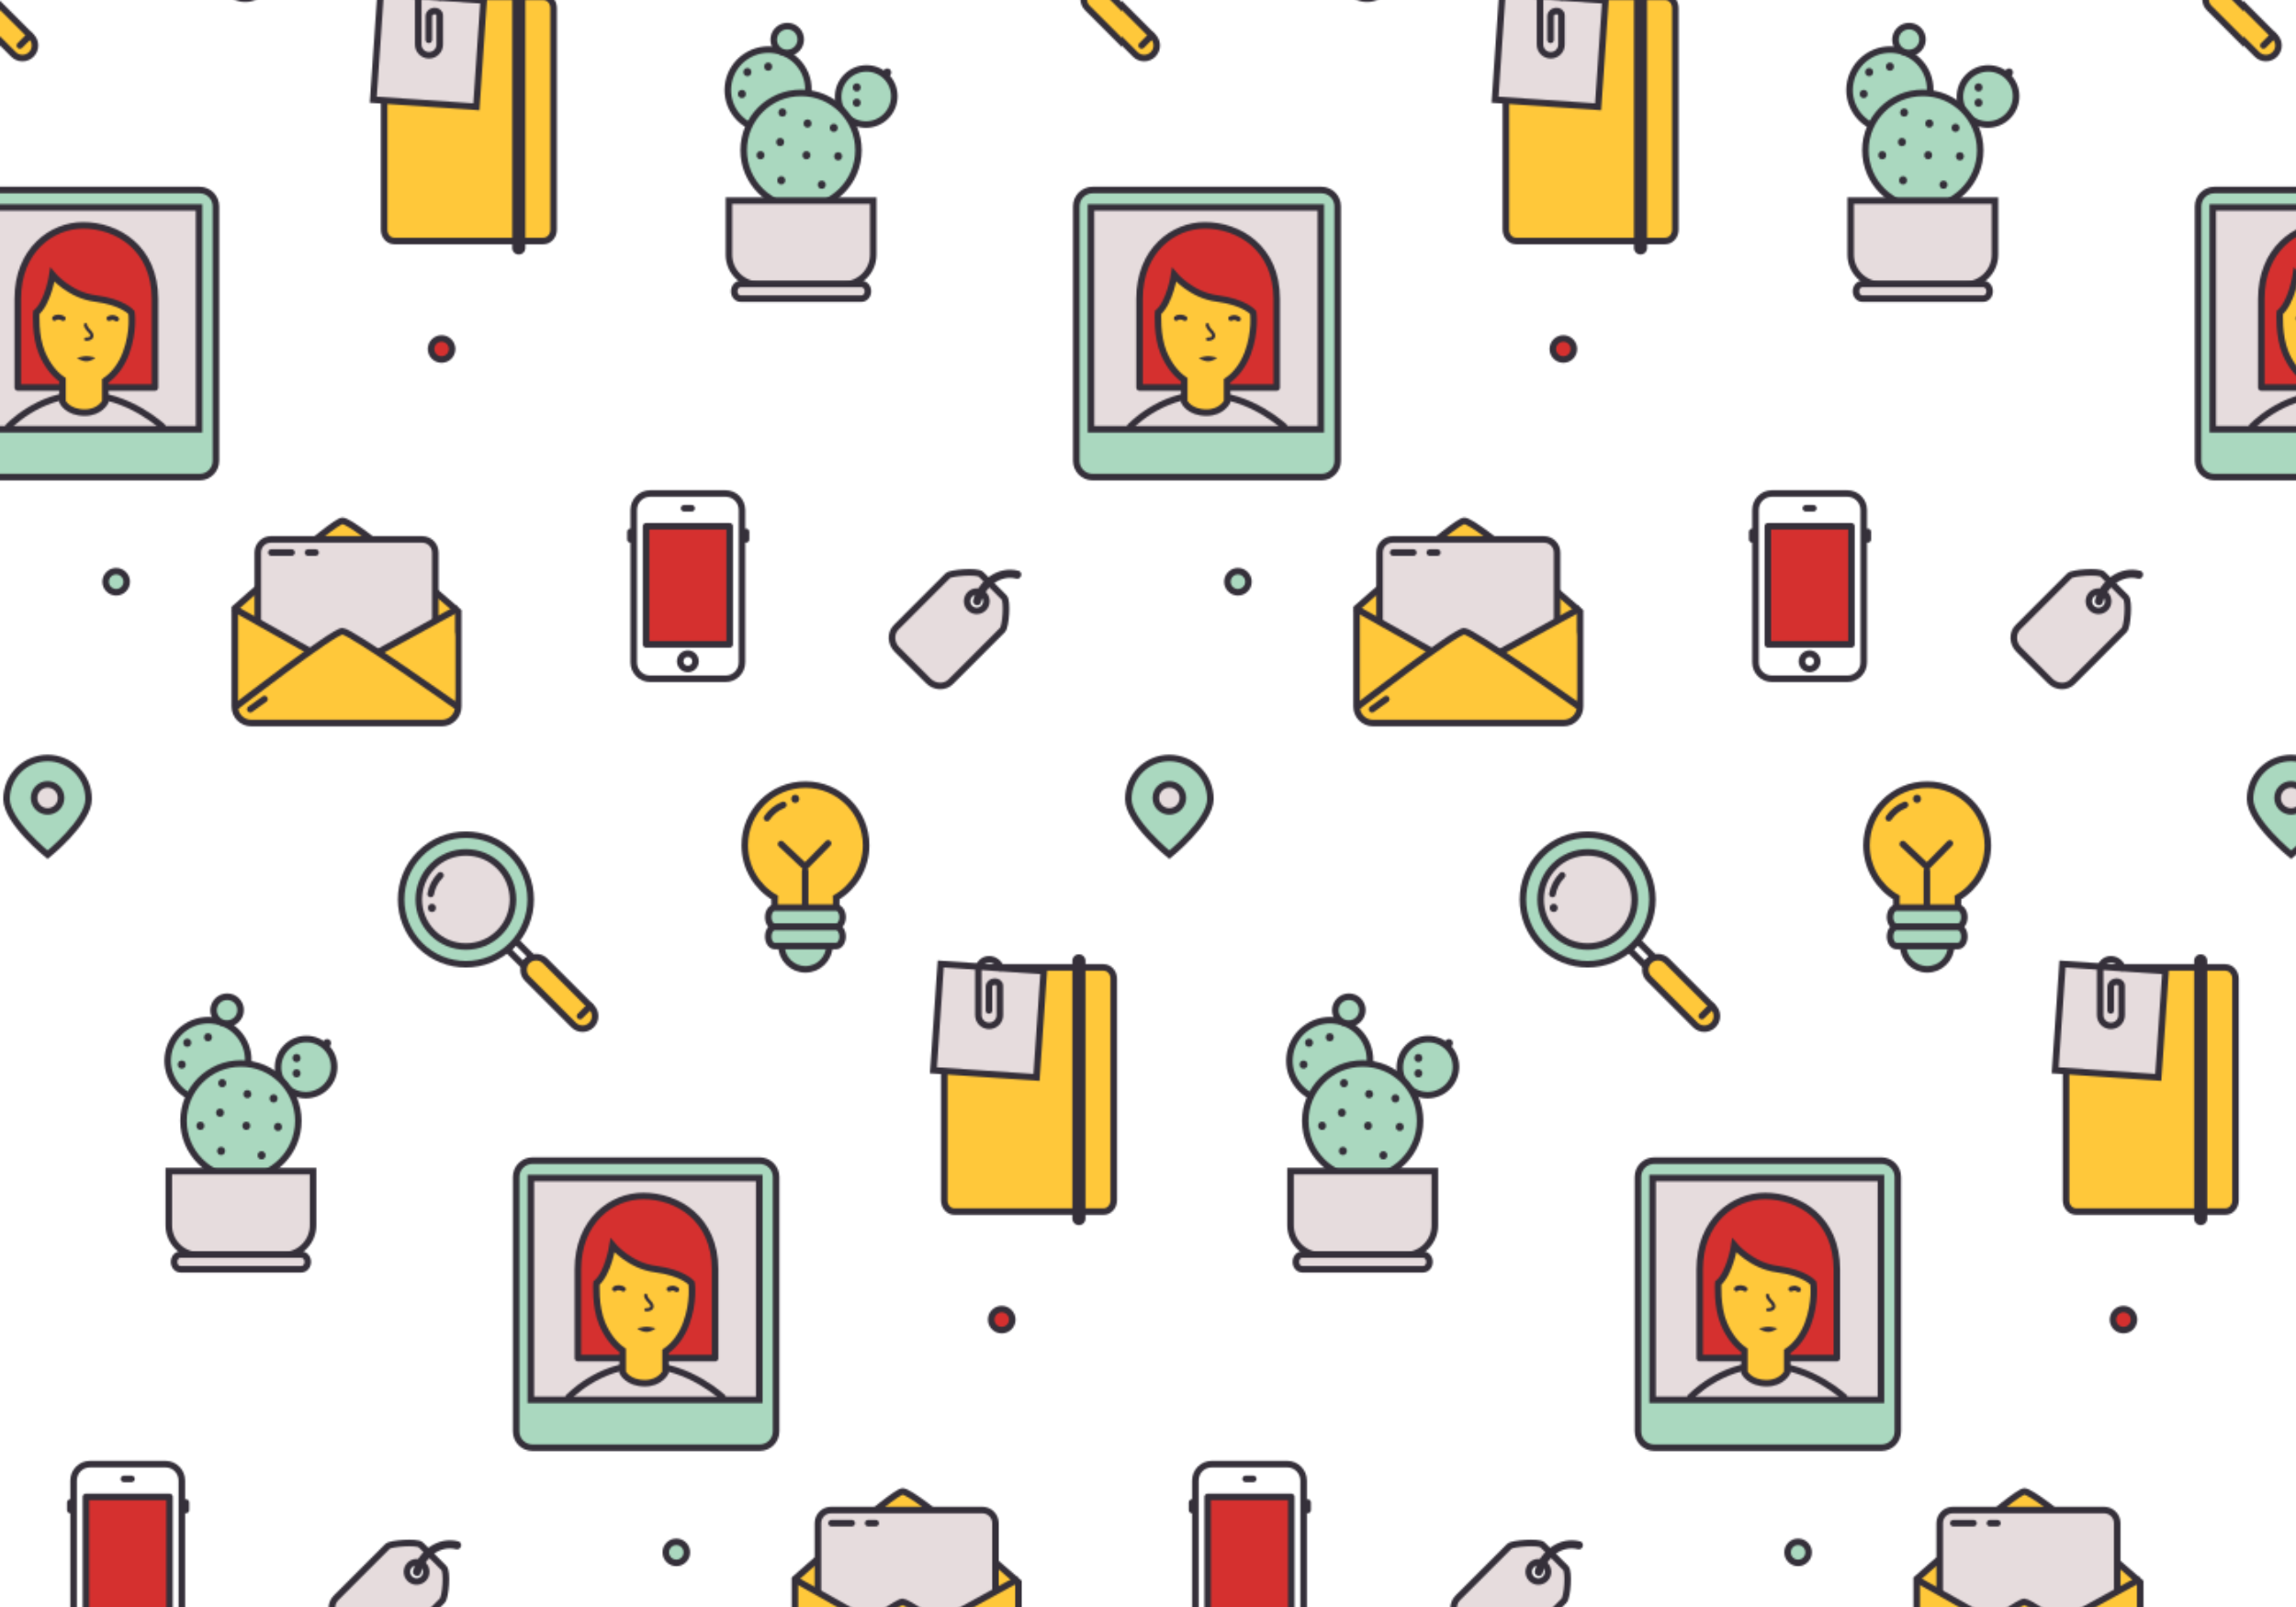 <?xml version="1.0" encoding="utf-8"?>
<!-- Generator: Adobe Illustrator 17.0.0, SVG Export Plug-In . SVG Version: 6.00 Build 0)  -->
<!DOCTYPE svg PUBLIC "-//W3C//DTD SVG 1.1//EN" "http://www.w3.org/Graphics/SVG/1.1/DTD/svg11.dtd">
<svg version="1.1" id="Layer_1" xmlns:x="http://ns.adobe.com/Extensibility/1.0/" xmlns:i="http://ns.adobe.com/AdobeIllustrator/10.0/" xmlns:graph="http://ns.adobe.com/Graphs/1.0/"
	 xmlns="http://www.w3.org/2000/svg" xmlns:xlink="http://www.w3.org/1999/xlink" xmlns:a="http://ns.adobe.com/AdobeSVGViewerExtensions/3.0/"
	 x="0px" y="0px" width="1400px" height="980px" viewBox="0 0 1400 980" enable-background="new 0 0 1400 980" xml:space="preserve"
	>
<pattern  width="683.103" height="1183.817" patternUnits="userSpaceOnUse" id="New_Pattern" viewBox="28.825 -1339.041 683.103 1183.817" overflow="visible">
	<g>
		<polygon fill="none" points="28.825,-1339.041 711.928,-1339.041 711.928,-155.224 28.825,-155.224 		"/>
		<g>
			
				<polygon fill="none" stroke="#35303A" stroke-width="4" stroke-linecap="round" stroke-linejoin="round" stroke-miterlimit="10" points="
				694.413,-163.842 689.227,-158.657 679.799,-168.085 684.985,-173.27 			"/>
			<path fill="#FFC83A" stroke="#35303A" stroke-width="4" stroke-miterlimit="10" d="M649.827-316.272
				c0,5.575-4.519,10.094-10.094,10.094H523.647c-5.575,0-10.094-4.519-10.094-10.094v-59.906c0,0,60.062-53.333,65.637-53.333
				c7.542,0,70.637,55.333,70.637,55.333V-316.272z"/>
			<path fill="#E6DCDD" stroke="#35303A" stroke-width="4" stroke-miterlimit="10" d="M635.817-341.196
				c0,4.429-3.59,8.019-8.019,8.019h-92.217c-4.429,0-8.019-3.59-8.019-8.019v-68.962c0-4.429,3.59-8.019,8.019-8.019h92.217
				c4.429,0,8.019,3.59,8.019,8.019V-341.196z"/>
			<path fill="#FFC83A" d="M647.856-322.177c0,5.523-4.477,10-10,10H527.19c-5.523,0-10-4.477-10-10v-36.667c0-5.523,4.477-10,10-10
				l33.033,19.333l18.967-12.667l22,12.667l36.667-19.333c5.523,0,10,4.477,10,10V-322.177z"/>
			<path fill="none" stroke="#35303A" stroke-width="4" stroke-miterlimit="10" d="M514.19-316.177c0,0,59.477-46,65-46
				c5,0,70,46,70,46"/>
			
				<line fill="none" stroke="#35303A" stroke-width="4" stroke-miterlimit="10" x1="601.19" y1="-349.511" x2="649.856" y2="-376.177"/>
			
				<line fill="none" stroke="#35303A" stroke-width="4" stroke-miterlimit="10" x1="560.223" y1="-349.511" x2="512.89" y2="-376.177"/>
			
				<path fill="#AAD8BF" stroke="#35303A" stroke-width="4" stroke-linecap="round" stroke-linejoin="round" stroke-miterlimit="10" d="
				M682.392-226.539c15.426,15.426,15.426,40.436,0,55.861s-40.436,15.426-55.861,0c-15.426-15.426-15.426-40.436,0-55.861
				C641.956-241.965,666.966-241.965,682.392-226.539z"/>
			
				<path fill="#E6DCDD" stroke="#35303A" stroke-width="4" stroke-linecap="round" stroke-linejoin="round" stroke-miterlimit="10" d="
				M674.76-218.907c11.211,11.211,11.211,29.386,0,40.597s-29.386,11.211-40.597,0c-11.211-11.211-11.211-29.386,0-40.597
				C645.373-230.117,663.549-230.117,674.76-218.907z"/>
			<path fill="none" stroke="#35303A" stroke-width="4" stroke-linecap="round" stroke-linejoin="round" stroke-miterlimit="10" d="
				M633.007-201.952c0.739-4.16,2.715-8.143,5.929-11.357"/>
			
				<line fill="none" stroke="#35303A" stroke-width="4" stroke-linecap="round" stroke-linejoin="round" stroke-miterlimit="10" x1="535.856" y1="-410.177" x2="548.19" y2="-410.177"/>
			
				<line fill="none" stroke="#35303A" stroke-width="4" stroke-linecap="round" stroke-linejoin="round" stroke-miterlimit="10" x1="558.19" y1="-410.177" x2="562.79" y2="-410.177"/>
			<path fill="#35303A" d="M633.755-190.958c3.224,0,3.224-5,0-5S630.531-190.958,633.755-190.958L633.755-190.958z"/>
			<path fill="#FFC83A" stroke="#35303A" stroke-width="4" stroke-miterlimit="10" d="M731.017-132.895
				c2.994,2.994,2.994,7.848,0,10.842l0,0c-2.994,2.994-7.848,2.994-10.842,0l-28.284-28.284c-2.994-2.994-2.994-7.848,0-10.842l0,0
				c2.994-2.994,7.848-2.994,10.842,0L731.017-132.895z"/>
			
				<line fill="none" stroke="#35303A" stroke-width="4" stroke-linecap="round" stroke-linejoin="round" stroke-miterlimit="10" x1="522.99" y1="-314.611" x2="531.656" y2="-320.811"/>
			<path fill="#AAD8BF" stroke="#35303A" stroke-width="4" stroke-miterlimit="10" d="M424.414-259.853
				c0,13.818-25.019,33.981-25.019,33.981s-25.019-20.163-25.019-33.981c0-13.818,11.201-25.019,25.019-25.019
				C413.213-284.872,424.414-273.671,424.414-259.853z"/>
			
				<path fill="#E6DCDD" stroke="#35303A" stroke-width="4" stroke-linecap="round" stroke-linejoin="round" stroke-miterlimit="10" d="
				M405.22-254.723c-3.217,3.217-8.432,3.217-11.648,0c-3.217-3.217-3.217-8.432,0-11.648c3.217-3.217,8.432-3.217,11.648,0
				C408.436-263.155,408.436-257.94,405.22-254.723z"/>
			
				<path fill="#AAD8BF" stroke="#35303A" stroke-width="4" stroke-linecap="round" stroke-linejoin="round" stroke-miterlimit="10" d="
				M445.755-387.828c-2.506,2.506-6.569,2.506-9.074,0c-2.506-2.506-2.506-6.569,0-9.074c2.506-2.506,6.569-2.506,9.074,0
				S448.261-390.334,445.755-387.828z"/>
		</g>
		<g>
			<path fill="#FFC83A" stroke="#35303A" stroke-width="4" stroke-miterlimit="10" d="M366.376-15.093
				c0,3.776-2.786,6.837-6.223,6.837h-90.887c-3.437,0-6.223-3.061-6.223-6.837v-135.241c0-3.776,2.786-6.837,6.223-6.837h90.887
				c3.437,0,6.223,3.061,6.223,6.837V-15.093z"/>
			<path fill="#FFC83A" stroke="#35303A" stroke-width="4" stroke-miterlimit="10" d="M215.382-231.659
				c0-20.433-16.565-36.998-36.998-36.998s-36.998,16.565-36.998,36.998c0,13.592,7.335,25.466,18.257,31.897
				c-0.014,0.227-0.035,0.453-0.035,0.683v11.044c0,6.1,4.945,11.044,11.044,11.044h15.462c6.1,0,11.044-4.945,11.044-11.044
				v-11.044c0-0.231-0.02-0.456-0.035-0.683C208.048-206.193,215.382-218.067,215.382-231.659z"/>
			
				<path fill="#AAD8BF" stroke="#35303A" stroke-width="4" stroke-linecap="round" stroke-linejoin="round" stroke-miterlimit="10" d="
				M193.051-170.657c0,8.1-6.566,14.667-14.667,14.667s-14.667-6.566-14.667-14.667s6.566-14.667,14.667-14.667
				S193.051-178.757,193.051-170.657z"/>
			
				<line fill="none" stroke="#35303A" stroke-width="4" stroke-linecap="round" stroke-linejoin="round" stroke-miterlimit="10" x1="104.403" y1="-437.178" x2="109.003" y2="-437.178"/>
			
				<line fill="none" stroke="#35303A" stroke-width="4" stroke-linecap="round" stroke-linejoin="round" stroke-miterlimit="10" x1="142.186" y1="-418.178" x2="142.186" y2="-422.778"/>
			
				<line fill="none" stroke="#35303A" stroke-width="4" stroke-linecap="round" stroke-linejoin="round" stroke-miterlimit="10" x1="71.686" y1="-418.178" x2="71.686" y2="-422.778"/>
			<path fill="#35303A" d="M172.197-257.49c3.224,0,3.224-5,0-5C168.973-262.49,168.973-257.49,172.197-257.49L172.197-257.49z"/>
			<path fill="#FFC83A" stroke="#35303A" stroke-width="4" stroke-miterlimit="10" d="M47.915-132.895
				c2.994,2.994,2.994,7.848,0,10.842l0,0c-2.994,2.994-7.848,2.994-10.842,0L8.788-150.337c-2.994-2.994-2.994-7.848,0-10.842l0,0
				c2.994-2.994,7.848-2.994,10.842,0L47.915-132.895z"/>
			<path fill="none" stroke="#35303A" stroke-width="4" stroke-linecap="round" stroke-linejoin="round" stroke-miterlimit="10" d="
				M139.703-343.178c0,5.523-4.477,10-10,10h-46c-5.523,0-10-4.477-10-10v-93c0-5.523,4.477-10,10-10h46c5.523,0,10,4.477,10,10
				V-343.178z"/>
			
				<polygon fill="#D5302F" stroke="#35303A" stroke-width="4" stroke-linecap="round" stroke-linejoin="round" stroke-miterlimit="10" points="
				132.203,-354.178 81.203,-354.178 81.203,-426.178 132.203,-426.178 			"/>
			<path fill="none" stroke="#35303A" stroke-width="4" stroke-linecap="round" stroke-linejoin="round" stroke-miterlimit="10" d="
				M111.369-343.845c0,2.577-2.089,4.667-4.667,4.667s-4.667-2.089-4.667-4.667s2.089-4.667,4.667-4.667
				S111.369-346.422,111.369-343.845z"/>
			
				<path fill="#AAD8BF" stroke="#35303A" stroke-width="4" stroke-linecap="round" stroke-linejoin="round" stroke-miterlimit="10" d="
				M201.051-187.814c0,3.209-1.791,5.81-4,5.81h-37.333c-2.209,0-4-2.601-4-5.81l0,0c0-3.209,1.791-5.81,4-5.81h37.333
				C199.26-193.624,201.051-191.023,201.051-187.814L201.051-187.814z"/>
			
				<path fill="#AAD8BF" stroke="#35303A" stroke-width="4" stroke-linecap="round" stroke-linejoin="round" stroke-miterlimit="10" d="
				M201.051-176c0,3.209-1.791,5.81-4,5.81h-37.333c-2.209,0-4-2.601-4-5.81l0,0c0-3.209,1.791-5.81,4-5.81h37.333
				C199.26-181.81,201.051-179.209,201.051-176L201.051-176z"/>
			<path fill="none" stroke="#35303A" stroke-width="4" stroke-linecap="round" stroke-linejoin="round" stroke-miterlimit="10" d="
				M178.197-194.657v-21.333"/>
			
				<polyline fill="none" stroke="#35303A" stroke-width="4" stroke-linecap="round" stroke-linejoin="round" stroke-miterlimit="10" points="
				163.53,-232.39 178.197,-218.557 192.197,-232.824 			"/>
			<path fill="none" stroke="#35303A" stroke-width="4" stroke-linecap="round" stroke-linejoin="round" stroke-miterlimit="10" d="
				M154.925-248.266c2.346-3.514,5.754-6.369,9.988-8.023"/>
			<path fill="#E6DCDD" stroke="#35303A" stroke-width="4" stroke-miterlimit="10" d="M298.494-362.888l-31.515,31.515
				c-3.624,3.624-9.727,3.396-13.633-0.51l-19.092-19.092c-3.905-3.905-4.133-10.009-0.51-13.633l31.454-31.454
				c1.818-1.818,18.082-2.997,20.186-0.892l14.177,14.177C301.665-380.673,300.605-364.999,298.494-362.888z M288.736-380.484
				c0-3.247-2.632-5.88-5.88-5.88c-3.247,0-5.88,2.632-5.88,5.88c0,3.247,2.632,5.88,5.88,5.88
				C286.103-374.604,288.736-377.237,288.736-380.484z"/>
			<path fill="#35303A" d="M285.481-379.748c2.389-9.251,11.539-17.058,21.441-14.521c3.126,0.801,4.451-4.021,1.329-4.821
				c-12.514-3.207-24.511,6.083-27.592,18.013C279.852-377.952,284.675-376.628,285.481-379.748L285.481-379.748z"/>
			
				<line fill="none" stroke="#35303A" stroke-width="8" stroke-linecap="round" stroke-linejoin="round" stroke-miterlimit="10" x1="345.154" y1="-4" x2="345.154" y2="-161.179"/>
			<polygon fill="#E6DCDD" stroke="#35303A" stroke-width="4" stroke-miterlimit="10" points="319.28,-90.091 256.429,-94.421 
				260.896,-159.267 323.747,-154.937 			"/>
			<path fill="none" stroke="#35303A" stroke-width="4" stroke-linecap="round" stroke-linejoin="round" stroke-miterlimit="10" d="
				M290.296-130.914c0-5.417,0-11.695,0-14.412c0-3.93,6.66-4.367,6.66-0.436c0,6.987,0,17.687,0,17.687
				c0,3.618-2.933,6.551-6.551,6.551l0,0c-3.618,0-6.551-2.933-6.551-6.551v-27.514c0-3.618,2.933-6.551,6.551-6.551
				c3.712,0,6.769,3.1,6.769,5.241"/>
		</g>
		<g>
			<path fill="#FFC83A" stroke="#35303A" stroke-width="4" stroke-miterlimit="10" d="M707.928-607.001
				c0,3.776-2.786,6.837-6.223,6.837h-90.887c-3.437,0-6.223-3.061-6.223-6.837v-135.241c0-3.776,2.786-6.837,6.223-6.837h90.887
				c3.437,0,6.223,3.061,6.223,6.837V-607.001z"/>
			<path fill="#AAD8BF" stroke="#35303A" stroke-width="4" stroke-miterlimit="10" d="M227.517-676.252
				c-6.717,6.717-17.554,6.771-24.205,0.12c-6.651-6.651-6.597-17.488,0.12-24.205c6.717-6.717,17.554-6.771,24.205-0.12
				S234.234-682.969,227.517-676.252z"/>
			<path fill="#AAD8BF" stroke="#35303A" stroke-width="4" stroke-miterlimit="10" d="M169.125-672.067
				c-11.345,7.527-26.583,4.523-34.036-6.71c-7.453-11.233-4.297-26.44,7.048-33.967s26.583-4.523,34.036,6.71
				C183.625-694.802,180.469-679.594,169.125-672.067z"/>
			<path fill="#AAD8BF" stroke="#35303A" stroke-width="4" stroke-miterlimit="10" d="M210.73-655.494c0,19.33-15.67,35-35,35
				s-35-15.67-35-35s15.67-35,35-35S210.73-674.824,210.73-655.494z"/>
			
				<path fill="#AAD8BF" stroke="#35303A" stroke-width="4" stroke-linecap="round" stroke-linejoin="round" stroke-miterlimit="10" d="
				M502.044-466.126c0,5.494-4.454,9.947-9.947,9.947H353.498c-5.494,0-9.947-4.454-9.947-9.947v-155.177
				c0-5.494,4.454-9.947,9.947-9.947h138.598c5.494,0,9.947,4.454,9.947,9.947V-466.126z"/>
			<polygon fill="#E6DCDD" stroke="#35303A" stroke-width="4" stroke-miterlimit="10" points="491.765,-485.357 352.504,-485.357 
				352.504,-620.639 491.765,-620.639 			"/>
			<path fill="none" stroke="#35303A" stroke-width="4" stroke-miterlimit="10" d="M374.918-486.352
				c0,0,18.369-20.236,46.221-20.236c27.852,0,48.94,20.236,48.94,20.236"/>
			<path fill="#FFC83A" stroke="#35303A" stroke-width="4" stroke-miterlimit="10" d="M556.934-823.567
				c0-20.433-16.565-36.998-36.998-36.998c-20.433,0-36.998,16.565-36.998,36.998c0,13.593,7.335,25.466,18.257,31.897
				c-0.014,0.227-0.035,0.453-0.035,0.683v11.044c0,6.1,4.945,11.044,11.044,11.044h15.462c6.099,0,11.044-4.945,11.044-11.044
				v-11.044c0-0.231-0.021-0.456-0.035-0.683C549.599-798.102,556.934-809.975,556.934-823.567z"/>
			
				<path fill="#AAD8BF" stroke="#35303A" stroke-width="4" stroke-linecap="round" stroke-linejoin="round" stroke-miterlimit="10" d="
				M534.603-762.565c0,8.1-6.566,14.667-14.667,14.667c-8.1,0-14.667-6.566-14.667-14.667c0-8.1,6.566-14.667,14.667-14.667
				C528.036-777.232,534.603-770.666,534.603-762.565z"/>
			
				<polygon fill="none" stroke="#35303A" stroke-width="4" stroke-linecap="round" stroke-linejoin="round" stroke-miterlimit="10" points="
				352.862,-755.751 347.676,-750.565 338.248,-759.993 343.433,-765.179 			"/>
			<path fill="#FFC83A" stroke="#35303A" stroke-width="4" stroke-miterlimit="10" d="M308.275-908.18
				c0,5.575-4.519,10.094-10.094,10.094H182.096c-5.575,0-10.094-4.519-10.094-10.094v-59.906c0,0,60.062-53.333,65.637-53.333
				c7.542,0,70.637,55.333,70.637,55.333V-908.18z"/>
			<path fill="#E6DCDD" stroke="#35303A" stroke-width="4" stroke-miterlimit="10" d="M294.266-933.105
				c0,4.429-3.59,8.019-8.019,8.019H194.03c-4.429,0-8.019-3.59-8.019-8.019v-68.962c0-4.429,3.59-8.019,8.019-8.019h92.217
				c4.429,0,8.019,3.59,8.019,8.019V-933.105z"/>
			<path fill="#FFC83A" d="M306.305-914.086c0,5.523-4.477,10-10,10H185.638c-5.523,0-10-4.477-10-10v-36.667
				c0-5.523,4.477-10,10-10l33.033,19.333l18.967-12.667l22,12.667l36.667-19.333c5.523,0,10,4.477,10,10V-914.086z"/>
			<path fill="none" stroke="#35303A" stroke-width="4" stroke-miterlimit="10" d="M172.638-908.086c0,0,59.477-46,65-46
				c5,0,70,46,70,46"/>
			
				<line fill="none" stroke="#35303A" stroke-width="4" stroke-miterlimit="10" x1="259.638" y1="-941.419" x2="308.305" y2="-968.086"/>
			
				<line fill="none" stroke="#35303A" stroke-width="4" stroke-miterlimit="10" x1="218.672" y1="-941.419" x2="171.338" y2="-968.086"/>
			
				<path fill="#AAD8BF" stroke="#35303A" stroke-width="4" stroke-linecap="round" stroke-linejoin="round" stroke-miterlimit="10" d="
				M340.841-818.448c15.426,15.426,15.426,40.436,0,55.861c-15.426,15.426-40.436,15.426-55.861,0s-15.426-40.436,0-55.861
				S325.415-833.873,340.841-818.448z"/>
			
				<path fill="#E6DCDD" stroke="#35303A" stroke-width="4" stroke-linecap="round" stroke-linejoin="round" stroke-miterlimit="10" d="
				M333.208-810.815c11.211,11.211,11.211,29.386,0,40.597c-11.211,11.211-29.386,11.211-40.597,0
				c-11.211-11.211-11.211-29.386,0-40.597C303.822-822.026,321.998-822.026,333.208-810.815z"/>
			<path fill="none" stroke="#35303A" stroke-width="4" stroke-linecap="round" stroke-linejoin="round" stroke-miterlimit="10" d="
				M291.455-793.86c0.739-4.16,2.715-8.143,5.929-11.357"/>
			
				<line fill="none" stroke="#35303A" stroke-width="4" stroke-linecap="round" stroke-linejoin="round" stroke-miterlimit="10" x1="194.305" y1="-1002.086" x2="206.638" y2="-1002.086"/>
			
				<line fill="none" stroke="#35303A" stroke-width="4" stroke-linecap="round" stroke-linejoin="round" stroke-miterlimit="10" x1="216.638" y1="-1002.086" x2="221.238" y2="-1002.086"/>
			
				<line fill="none" stroke="#35303A" stroke-width="4" stroke-linecap="round" stroke-linejoin="round" stroke-miterlimit="10" x1="445.954" y1="-1029.087" x2="450.554" y2="-1029.087"/>
			
				<line fill="none" stroke="#35303A" stroke-width="4" stroke-linecap="round" stroke-linejoin="round" stroke-miterlimit="10" x1="483.737" y1="-1010.087" x2="483.737" y2="-1014.687"/>
			
				<line fill="none" stroke="#35303A" stroke-width="4" stroke-linecap="round" stroke-linejoin="round" stroke-miterlimit="10" x1="413.237" y1="-1010.087" x2="413.237" y2="-1014.687"/>
			<path fill="#35303A" d="M292.204-782.867c3.224,0,3.224-5,0-5S288.979-782.867,292.204-782.867L292.204-782.867z"/>
			<path fill="#35303A" d="M513.748-849.399c3.224,0,3.224-5,0-5C510.524-854.399,510.524-849.399,513.748-849.399L513.748-849.399z
				"/>
			<path fill="#FFC83A" stroke="#35303A" stroke-width="4" stroke-miterlimit="10" d="M389.466-724.803
				c2.994,2.994,2.994,7.848,0,10.842l0,0c-2.994,2.994-7.848,2.994-10.842,0l-28.284-28.284c-2.994-2.994-2.994-7.848,0-10.842l0,0
				c2.994-2.994,7.848-2.994,10.842,0L389.466-724.803z"/>
			
				<line fill="none" stroke="#35303A" stroke-width="4" stroke-linecap="round" stroke-linejoin="round" stroke-miterlimit="10" x1="382.501" y1="-719.394" x2="388.688" y2="-725.581"/>
			
				<line fill="none" stroke="#35303A" stroke-width="4" stroke-linecap="round" stroke-linejoin="round" stroke-miterlimit="10" x1="181.438" y1="-906.519" x2="190.105" y2="-912.719"/>
			<path fill="none" stroke="#35303A" stroke-width="4" stroke-linecap="round" stroke-linejoin="round" stroke-miterlimit="10" d="
				M481.254-935.087c0,5.523-4.477,10-10,10h-46c-5.523,0-10-4.477-10-10v-93c0-5.523,4.477-10,10-10h46c5.523,0,10,4.477,10,10
				V-935.087z"/>
			
				<polygon fill="#D5302F" stroke="#35303A" stroke-width="4" stroke-linecap="round" stroke-linejoin="round" stroke-miterlimit="10" points="
				473.754,-946.087 422.754,-946.087 422.754,-1018.087 473.754,-1018.087 			"/>
			<path fill="none" stroke="#35303A" stroke-width="4" stroke-linecap="round" stroke-linejoin="round" stroke-miterlimit="10" d="
				M452.921-935.753c0,2.577-2.089,4.667-4.667,4.667s-4.667-2.089-4.667-4.667s2.089-4.667,4.667-4.667
				S452.921-938.331,452.921-935.753z"/>
			
				<path fill="#AAD8BF" stroke="#35303A" stroke-width="4" stroke-linecap="round" stroke-linejoin="round" stroke-miterlimit="10" d="
				M542.603-779.722c0,3.209-1.791,5.81-4,5.81h-37.333c-2.209,0-4-2.601-4-5.81l0,0c0-3.209,1.791-5.81,4-5.81h37.333
				C540.812-785.532,542.603-782.931,542.603-779.722L542.603-779.722z"/>
			
				<path fill="#AAD8BF" stroke="#35303A" stroke-width="4" stroke-linecap="round" stroke-linejoin="round" stroke-miterlimit="10" d="
				M542.603-767.909c0,3.209-1.791,5.81-4,5.81h-37.333c-2.209,0-4-2.601-4-5.81l0,0c0-3.209,1.791-5.81,4-5.81h37.333
				C540.812-773.718,542.603-771.117,542.603-767.909L542.603-767.909z"/>
			<path fill="none" stroke="#35303A" stroke-width="4" stroke-linecap="round" stroke-linejoin="round" stroke-miterlimit="10" d="
				M519.748-786.565v-21.333"/>
			
				<polyline fill="none" stroke="#35303A" stroke-width="4" stroke-linecap="round" stroke-linejoin="round" stroke-miterlimit="10" points="
				505.082,-824.299 519.748,-810.465 533.748,-824.732 			"/>
			<path fill="none" stroke="#35303A" stroke-width="4" stroke-linecap="round" stroke-linejoin="round" stroke-miterlimit="10" d="
				M496.476-840.174c2.346-3.514,5.754-6.369,9.988-8.023"/>
			
				<path fill="#D5302F" stroke="#35303A" stroke-width="4" stroke-linecap="round" stroke-linejoin="round" stroke-miterlimit="10" d="
				M421.059-609.697c20.744,0,43.793,13.819,43.793,44.835s0,54.048,0,54.048h-83.634c0,0,0-35.008,0-54.048
				C381.217-594.65,401.961-609.697,421.059-609.697z"/>
			<path fill="#FFC83A" stroke="#35303A" stroke-width="4" stroke-miterlimit="10" d="M450.542-556.551
				c0,0-5.281-6.402-22.018-8.552c-15.817-2.032-26.184-14.451-26.184-14.451s-2.604,16.855-9.819,23.003c0,0-1,14.156,3.501,24.773
				c2.769,6.532,6.917,12.448,12.482,16.257v13.413c0,0,3.069,6.605,13.573,6.605c9.23,0,12.527-6.605,12.527-6.605v-12.797
				c5.559-3.72,9.975-9.855,12.595-16.872C452.201-545.173,450.542-556.551,450.542-556.551z"/>
			<path fill="none" stroke="#35303A" stroke-width="2" stroke-linecap="round" stroke-linejoin="round" stroke-miterlimit="10" d="
				M422.752-540.296c3.812,0,4.433-1.99,2.799-4.101c-1.118-1.444-2.963-2.842-2.963-4.716"/>
			<path fill="#35303A" d="M423.049-529.927c2.566,0,4.619,0.837,5.303,0.837s-2.224,2.303-5.303,2.303
				c-3.079,0-6.501-2.303-5.303-2.303C418.943-529.089,420.768-529.927,423.049-529.927z"/>
			<path fill="none" stroke="#35303A" stroke-width="3" stroke-linecap="round" stroke-linejoin="round" stroke-miterlimit="10" d="
				M403.639-552.994c1.186-1.192,4.018-0.883,5.247,0.074"/>
			<path fill="none" stroke="#35303A" stroke-width="3" stroke-linecap="round" stroke-linejoin="round" stroke-miterlimit="10" d="
				M441.458-552.6c-1.891-1.148-2.568-1.148-4.601-0.319"/>
			<path fill="#E6DCDD" stroke="#35303A" stroke-width="4" stroke-miterlimit="10" d="M219.73-591.828
				c0,10.125-8.208,18.333-18.333,18.333h-51.333c-10.125,0-18.333-8.208-18.333-18.333v-33h88V-591.828z"/>
			<path fill="#E6DCDD" stroke="#35303A" stroke-width="4" stroke-miterlimit="10" d="M216.48-569.494c0-2.485-1.766-4.5-3.944-4.5
				h-73.613c-2.178,0-3.944,2.015-3.944,4.5l0,0c0,2.485,1.766,4.5,3.944,4.5h73.613C214.714-564.994,216.48-567.009,216.48-569.494
				L216.48-569.494z"/>
			<path fill="#AAD8BF" stroke="#35303A" stroke-width="4" stroke-miterlimit="10" d="M171.819-716.191
				c-3.804,2.524-8.914,1.517-11.413-2.25s-1.441-8.866,2.363-11.39c3.804-2.524,8.914-1.517,11.413,2.25
				C176.681-723.815,175.623-718.715,171.819-716.191z"/>
			<path fill="#35303A" d="M151.008-649.994c3.224,0,3.224-5,0-5C147.783-654.994,147.783-649.994,151.008-649.994L151.008-649.994z
				"/>
			<path fill="#35303A" d="M164.341-675.994c3.224,0,3.224-5,0-5C161.117-680.994,161.117-675.994,164.341-675.994L164.341-675.994z
				"/>
			<path fill="#35303A" d="M163.008-657.994c3.224,0,3.224-5,0-5C159.783-662.994,159.783-657.994,163.008-657.994L163.008-657.994z
				"/>
			<path fill="#35303A" d="M179.674-669.328c3.224,0,3.224-5,0-5C176.45-674.328,176.45-669.328,179.674-669.328L179.674-669.328z"
				/>
			<path fill="#35303A" d="M179.008-649.994c3.224,0,3.224-5,0-5C175.783-654.994,175.783-649.994,179.008-649.994L179.008-649.994z
				"/>
			<path fill="#35303A" d="M163.674-634.661c3.224,0,3.224-5,0-5C160.45-639.661,160.45-634.661,163.674-634.661L163.674-634.661z"
				/>
			<path fill="#35303A" d="M188.341-631.994c3.224,0,3.224-5,0-5C185.117-636.994,185.117-631.994,188.341-631.994L188.341-631.994z
				"/>
			<path fill="#35303A" d="M198.341-649.328c3.224,0,3.224-5,0-5C195.117-654.328,195.117-649.328,198.341-649.328L198.341-649.328z
				"/>
			<path fill="#35303A" d="M195.674-666.661c3.224,0,3.224-5,0-5C192.45-671.661,192.45-666.661,195.674-666.661L195.674-666.661z"
				/>
			<path fill="#35303A" d="M209.674-691.328c3.224,0,3.224-5,0-5C206.45-696.328,206.45-691.328,209.674-691.328L209.674-691.328z"
				/>
			<path fill="#35303A" d="M228.305-700.421c3.224,0,3.224-5,0-5C225.081-705.421,225.081-700.421,228.305-700.421L228.305-700.421z
				"/>
			<path fill="#35303A" d="M209.674-681.994c3.224,0,3.224-5,0-5C206.45-686.994,206.45-681.994,209.674-681.994L209.674-681.994z"
				/>
			<path fill="#35303A" d="M139.674-687.328c3.224,0,3.224-5,0-5C136.45-692.328,136.45-687.328,139.674-687.328L139.674-687.328z"
				/>
			<path fill="#35303A" d="M143.008-700.661c3.224,0,3.224-5,0-5C139.783-705.661,139.783-700.661,143.008-700.661L143.008-700.661z
				"/>
			<path fill="#35303A" d="M155.674-703.994c3.224,0,3.224-5,0-5C152.45-708.994,152.45-703.994,155.674-703.994L155.674-703.994z"
				/>
			<path fill="#AAD8BF" stroke="#35303A" stroke-width="4" stroke-miterlimit="10" d="M82.863-851.762
				c0,13.818-25.019,33.981-25.019,33.981s-25.019-20.163-25.019-33.981c0-13.818,11.201-25.019,25.019-25.019
				S82.863-865.579,82.863-851.762z"/>
			
				<path fill="#E6DCDD" stroke="#35303A" stroke-width="4" stroke-linecap="round" stroke-linejoin="round" stroke-miterlimit="10" d="
				M63.668-846.631c-3.217,3.217-8.432,3.217-11.648,0c-3.217-3.217-3.217-8.432,0-11.648c3.217-3.217,8.432-3.217,11.648,0
				C66.885-855.063,66.885-849.848,63.668-846.631z"/>
			
				<path fill="#D5302F" stroke="#35303A" stroke-width="4" stroke-linecap="round" stroke-linejoin="round" stroke-miterlimit="10" d="
				M644.177-529.759c-2.506,2.506-6.569,2.506-9.074,0c-2.506-2.506-2.506-6.569,0-9.074c2.506-2.506,6.569-2.506,9.074,0
				C646.682-536.327,646.682-532.265,644.177-529.759z"/>
			
				<path fill="#AAD8BF" stroke="#35303A" stroke-width="4" stroke-linecap="round" stroke-linejoin="round" stroke-miterlimit="10" d="
				M104.204-979.736c-2.506,2.506-6.569,2.506-9.074,0c-2.506-2.506-2.506-6.569,0-9.074c2.506-2.506,6.569-2.506,9.074,0
				C106.709-986.305,106.709-982.242,104.204-979.736z"/>
			<path fill="#E6DCDD" stroke="#35303A" stroke-width="4" stroke-miterlimit="10" d="M640.045-954.796l-31.515,31.515
				c-3.624,3.624-9.727,3.396-13.633-0.51l-19.092-19.092c-3.905-3.905-4.133-10.009-0.51-13.633l31.454-31.454
				c1.818-1.818,18.082-2.997,20.186-0.892l14.177,14.177C643.217-972.581,642.156-956.907,640.045-954.796z M630.287-972.392
				c0-3.247-2.632-5.88-5.88-5.88c-3.247,0-5.88,2.632-5.88,5.88s2.632,5.88,5.88,5.88
				C627.654-966.513,630.287-969.145,630.287-972.392z"/>
			<path fill="#35303A" d="M627.032-971.656c2.389-9.251,11.539-17.058,21.441-14.521c3.126,0.801,4.451-4.022,1.329-4.821
				c-12.514-3.207-24.511,6.083-27.592,18.013C621.404-969.861,626.226-968.536,627.032-971.656L627.032-971.656z"/>
			
				<line fill="none" stroke="#35303A" stroke-width="8" stroke-linecap="round" stroke-linejoin="round" stroke-miterlimit="10" x1="686.706" y1="-595.908" x2="686.706" y2="-753.087"/>
			<polygon fill="#E6DCDD" stroke="#35303A" stroke-width="4" stroke-miterlimit="10" points="660.831,-681.999 597.98,-686.329 
				602.448,-751.176 665.299,-746.846 			"/>
			<path fill="none" stroke="#35303A" stroke-width="4" stroke-linecap="round" stroke-linejoin="round" stroke-miterlimit="10" d="
				M631.847-722.823c0-5.417,0-11.695,0-14.412c0-3.931,6.66-4.367,6.66-0.436c0,6.987,0,17.687,0,17.687
				c0,3.618-2.933,6.551-6.551,6.551l0,0c-3.618,0-6.551-2.933-6.551-6.551v-27.513c0-3.618,2.933-6.551,6.551-6.551
				c3.712,0,6.769,3.1,6.769,5.241"/>
		</g>
		<g>
			<path fill="#AAD8BF" stroke="#35303A" stroke-width="4" stroke-miterlimit="10" d="M569.068-1268.16
				c-6.717,6.717-17.554,6.771-24.205,0.12c-6.651-6.651-6.597-17.488,0.12-24.205c6.717-6.717,17.554-6.771,24.205-0.12
				C575.839-1285.714,575.785-1274.877,569.068-1268.16z"/>
			<path fill="#AAD8BF" stroke="#35303A" stroke-width="4" stroke-miterlimit="10" d="M510.676-1263.975
				c-11.345,7.527-26.583,4.523-34.036-6.71c-7.453-11.233-4.297-26.44,7.048-33.967c11.345-7.527,26.583-4.523,34.036,6.71
				C525.176-1286.71,522.021-1271.502,510.676-1263.975z"/>
			<path fill="#AAD8BF" stroke="#35303A" stroke-width="4" stroke-miterlimit="10" d="M552.281-1247.403c0,19.33-15.67,35-35,35
				s-35-15.67-35-35s15.67-35,35-35S552.281-1266.733,552.281-1247.403z"/>
			
				<path fill="#AAD8BF" stroke="#35303A" stroke-width="4" stroke-linecap="round" stroke-linejoin="round" stroke-miterlimit="10" d="
				M843.595-1058.034c0,5.494-4.454,9.947-9.947,9.947H695.05c-5.494,0-9.947-4.454-9.947-9.947v-155.177
				c0-5.494,4.454-9.947,9.947-9.947h138.598c5.494,0,9.947,4.453,9.947,9.947V-1058.034z"/>
			<polygon fill="#E6DCDD" stroke="#35303A" stroke-width="4" stroke-miterlimit="10" points="833.316,-1077.265 694.055,-1077.265 
				694.055,-1212.548 833.316,-1212.548 			"/>
			<path fill="#FFC83A" stroke="#35303A" stroke-width="4" stroke-miterlimit="10" d="M731.017-1316.711
				c2.994,2.994,2.994,7.848,0,10.842l0,0c-2.994,2.994-7.848,2.994-10.842,0l-28.284-28.284c-2.994-2.994-2.994-7.848,0-10.842l0,0
				c2.994-2.994,7.848-2.994,10.842,0L731.017-1316.711z"/>
			<path fill="#E6DCDD" stroke="#35303A" stroke-width="4" stroke-miterlimit="10" d="M561.281-1183.736
				c0,10.125-8.208,18.333-18.333,18.333h-51.333c-10.125,0-18.333-8.208-18.333-18.333v-33h88V-1183.736z"/>
			<path fill="#E6DCDD" stroke="#35303A" stroke-width="4" stroke-miterlimit="10" d="M558.031-1161.403
				c0-2.485-1.766-4.5-3.944-4.5h-73.613c-2.178,0-3.944,2.015-3.944,4.5l0,0c0,2.485,1.766,4.5,3.944,4.5h73.613
				C556.266-1156.903,558.031-1158.917,558.031-1161.403L558.031-1161.403z"/>
			<path fill="#AAD8BF" stroke="#35303A" stroke-width="4" stroke-miterlimit="10" d="M513.37-1308.099
				c-3.804,2.524-8.914,1.517-11.413-2.25c-2.499-3.767-1.441-8.866,2.363-11.39s8.914-1.517,11.413,2.25
				C518.233-1315.723,517.174-1310.624,513.37-1308.099z"/>
			<path fill="#35303A" d="M492.559-1241.903c3.224,0,3.224-5,0-5C489.335-1246.903,489.335-1241.903,492.559-1241.903
				L492.559-1241.903z"/>
			<path fill="#35303A" d="M505.892-1267.903c3.224,0,3.224-5,0-5S502.668-1267.903,505.892-1267.903L505.892-1267.903z"/>
			<path fill="#35303A" d="M504.559-1249.903c3.224,0,3.224-5,0-5C501.335-1254.903,501.335-1249.903,504.559-1249.903
				L504.559-1249.903z"/>
			<path fill="#35303A" d="M521.226-1261.236c3.224,0,3.224-5,0-5S518.001-1261.236,521.226-1261.236L521.226-1261.236z"/>
			<path fill="#35303A" d="M520.559-1241.903c3.224,0,3.224-5,0-5C517.335-1246.903,517.335-1241.903,520.559-1241.903
				L520.559-1241.903z"/>
			<path fill="#35303A" d="M505.226-1226.569c3.224,0,3.224-5,0-5S502.001-1226.569,505.226-1226.569L505.226-1226.569z"/>
			<path fill="#35303A" d="M529.892-1223.903c3.224,0,3.224-5,0-5C526.668-1228.903,526.668-1223.903,529.892-1223.903
				L529.892-1223.903z"/>
			<path fill="#35303A" d="M539.892-1241.236c3.224,0,3.224-5,0-5C536.668-1246.236,536.668-1241.236,539.892-1241.236
				L539.892-1241.236z"/>
			<path fill="#35303A" d="M537.226-1258.569c3.224,0,3.224-5,0-5S534.001-1258.569,537.226-1258.569L537.226-1258.569z"/>
			<path fill="#35303A" d="M551.226-1283.236c3.224,0,3.224-5,0-5S548.001-1283.236,551.226-1283.236L551.226-1283.236z"/>
			<path fill="#35303A" d="M569.857-1292.33c3.224,0,3.224-5,0-5C566.632-1297.33,566.632-1292.33,569.857-1292.33L569.857-1292.33z
				"/>
			<path fill="#35303A" d="M551.226-1273.903c3.224,0,3.224-5,0-5S548.001-1273.903,551.226-1273.903L551.226-1273.903z"/>
			<path fill="#35303A" d="M481.226-1279.236c3.224,0,3.224-5,0-5S478.001-1279.236,481.226-1279.236L481.226-1279.236z"/>
			<path fill="#35303A" d="M484.559-1292.569c3.224,0,3.224-5,0-5C481.335-1297.569,481.335-1292.569,484.559-1292.569
				L484.559-1292.569z"/>
			<path fill="#35303A" d="M497.226-1295.903c3.224,0,3.224-5,0-5S494.001-1295.903,497.226-1295.903L497.226-1295.903z"/>
		</g>
		<g>
			<path fill="#FFC83A" stroke="#35303A" stroke-width="4" stroke-miterlimit="10" d="M366.376-1198.91
				c0,3.776-2.786,6.837-6.223,6.837h-90.887c-3.437,0-6.223-3.061-6.223-6.837v-135.241c0-3.776,2.786-6.837,6.223-6.837h90.887
				c3.437,0,6.223,3.061,6.223,6.837V-1198.91z"/>
			
				<path fill="#AAD8BF" stroke="#35303A" stroke-width="4" stroke-linecap="round" stroke-linejoin="round" stroke-miterlimit="10" d="
				M160.492-1058.034c0,5.494-4.454,9.947-9.947,9.947H11.947c-5.494,0-9.947-4.454-9.947-9.947v-155.177
				c0-5.494,4.454-9.947,9.947-9.947h138.598c5.494,0,9.947,4.453,9.947,9.947V-1058.034z"/>
			<polygon fill="#E6DCDD" stroke="#35303A" stroke-width="4" stroke-miterlimit="10" points="150.213,-1077.265 10.952,-1077.265 
				10.952,-1212.548 150.213,-1212.548 			"/>
			<path fill="none" stroke="#35303A" stroke-width="4" stroke-miterlimit="10" d="M33.367-1078.26c0,0,18.369-20.236,46.221-20.236
				s48.94,20.236,48.94,20.236"/>
			
				<path fill="#AAD8BF" stroke="#35303A" stroke-width="4" stroke-linecap="round" stroke-linejoin="round" stroke-miterlimit="10" d="
				M193.051-1354.474c0,8.1-6.566,14.667-14.667,14.667s-14.667-6.566-14.667-14.667s6.566-14.667,14.667-14.667
				S193.051-1362.574,193.051-1354.474z"/>
			<path fill="#FFC83A" stroke="#35303A" stroke-width="4" stroke-miterlimit="10" d="M47.915-1316.711
				c2.994,2.994,2.994,7.848,0,10.842l0,0c-2.994,2.994-7.848,2.994-10.842,0l-28.284-28.284c-2.994-2.994-2.994-7.848,0-10.842l0,0
				c2.994-2.994,7.848-2.994,10.842,0L47.915-1316.711z"/>
			
				<line fill="none" stroke="#35303A" stroke-width="4" stroke-linecap="round" stroke-linejoin="round" stroke-miterlimit="10" x1="40.95" y1="-1311.302" x2="47.137" y2="-1317.489"/>
			
				<path fill="#D5302F" stroke="#35303A" stroke-width="4" stroke-linecap="round" stroke-linejoin="round" stroke-miterlimit="10" d="
				M79.507-1201.606c20.744,0,43.793,13.819,43.793,44.835c0,31.016,0,54.048,0,54.048H39.666c0,0,0-35.008,0-54.048
				C39.666-1186.558,60.41-1201.606,79.507-1201.606z"/>
			<path fill="#FFC83A" stroke="#35303A" stroke-width="4" stroke-miterlimit="10" d="M108.991-1148.459
				c0,0-5.281-6.402-22.018-8.552c-15.817-2.032-26.184-14.451-26.184-14.451s-2.604,16.855-9.819,23.003c0,0-1,14.156,3.501,24.773
				c2.769,6.532,6.917,12.448,12.482,16.256v13.413c0,0,3.069,6.605,13.573,6.605c9.23,0,12.527-6.605,12.527-6.605v-12.797
				c5.559-3.72,9.975-9.855,12.595-16.872C110.65-1137.081,108.991-1148.459,108.991-1148.459z"/>
			<path fill="none" stroke="#35303A" stroke-width="2" stroke-linecap="round" stroke-linejoin="round" stroke-miterlimit="10" d="
				M81.201-1132.205c3.812,0,4.433-1.99,2.799-4.101c-1.118-1.444-2.963-2.842-2.963-4.716"/>
			<path fill="#35303A" d="M81.498-1121.835c2.566,0,4.619,0.837,5.303,0.837c0.684,0-2.224,2.303-5.303,2.303
				s-6.501-2.303-5.303-2.303S79.217-1121.835,81.498-1121.835z"/>
			<path fill="none" stroke="#35303A" stroke-width="3" stroke-linecap="round" stroke-linejoin="round" stroke-miterlimit="10" d="
				M62.087-1144.902c1.186-1.192,4.018-0.883,5.247,0.074"/>
			<path fill="none" stroke="#35303A" stroke-width="3" stroke-linecap="round" stroke-linejoin="round" stroke-miterlimit="10" d="
				M99.907-1144.509c-1.891-1.148-2.568-1.148-4.601-0.319"/>
			
				<path fill="#D5302F" stroke="#35303A" stroke-width="4" stroke-linecap="round" stroke-linejoin="round" stroke-miterlimit="10" d="
				M302.625-1121.667c-2.506,2.506-6.569,2.506-9.074,0c-2.506-2.506-2.506-6.569,0-9.074c2.506-2.506,6.569-2.506,9.074,0
				C305.131-1128.236,305.131-1124.173,302.625-1121.667z"/>
			
				<line fill="none" stroke="#35303A" stroke-width="8" stroke-linecap="round" stroke-linejoin="round" stroke-miterlimit="10" x1="345.154" y1="-1187.817" x2="345.154" y2="-1344.996"/>
			<polygon fill="#E6DCDD" stroke="#35303A" stroke-width="4" stroke-miterlimit="10" points="319.28,-1273.908 256.429,-1278.238 
				260.896,-1343.084 323.747,-1338.754 			"/>
			<path fill="none" stroke="#35303A" stroke-width="4" stroke-linecap="round" stroke-linejoin="round" stroke-miterlimit="10" d="
				M290.296-1314.731c0-5.417,0-11.695,0-14.412c0-3.931,6.66-4.367,6.66-0.436c0,6.987,0,17.687,0,17.687
				c0,3.618-2.933,6.551-6.551,6.551l0,0c-3.618,0-6.551-2.933-6.551-6.551v-27.514c0-3.618,2.933-6.551,6.551-6.551
				c3.712,0,6.769,3.1,6.769,5.241"/>
		</g>
	</g>
</pattern>
<rect fill="url(#New_Pattern)" width="1400" height="980"/>
<g>
</g>
<g>
</g>
<g>
</g>
<g>
</g>
<g>
</g>
<g>
</g>
</svg>

